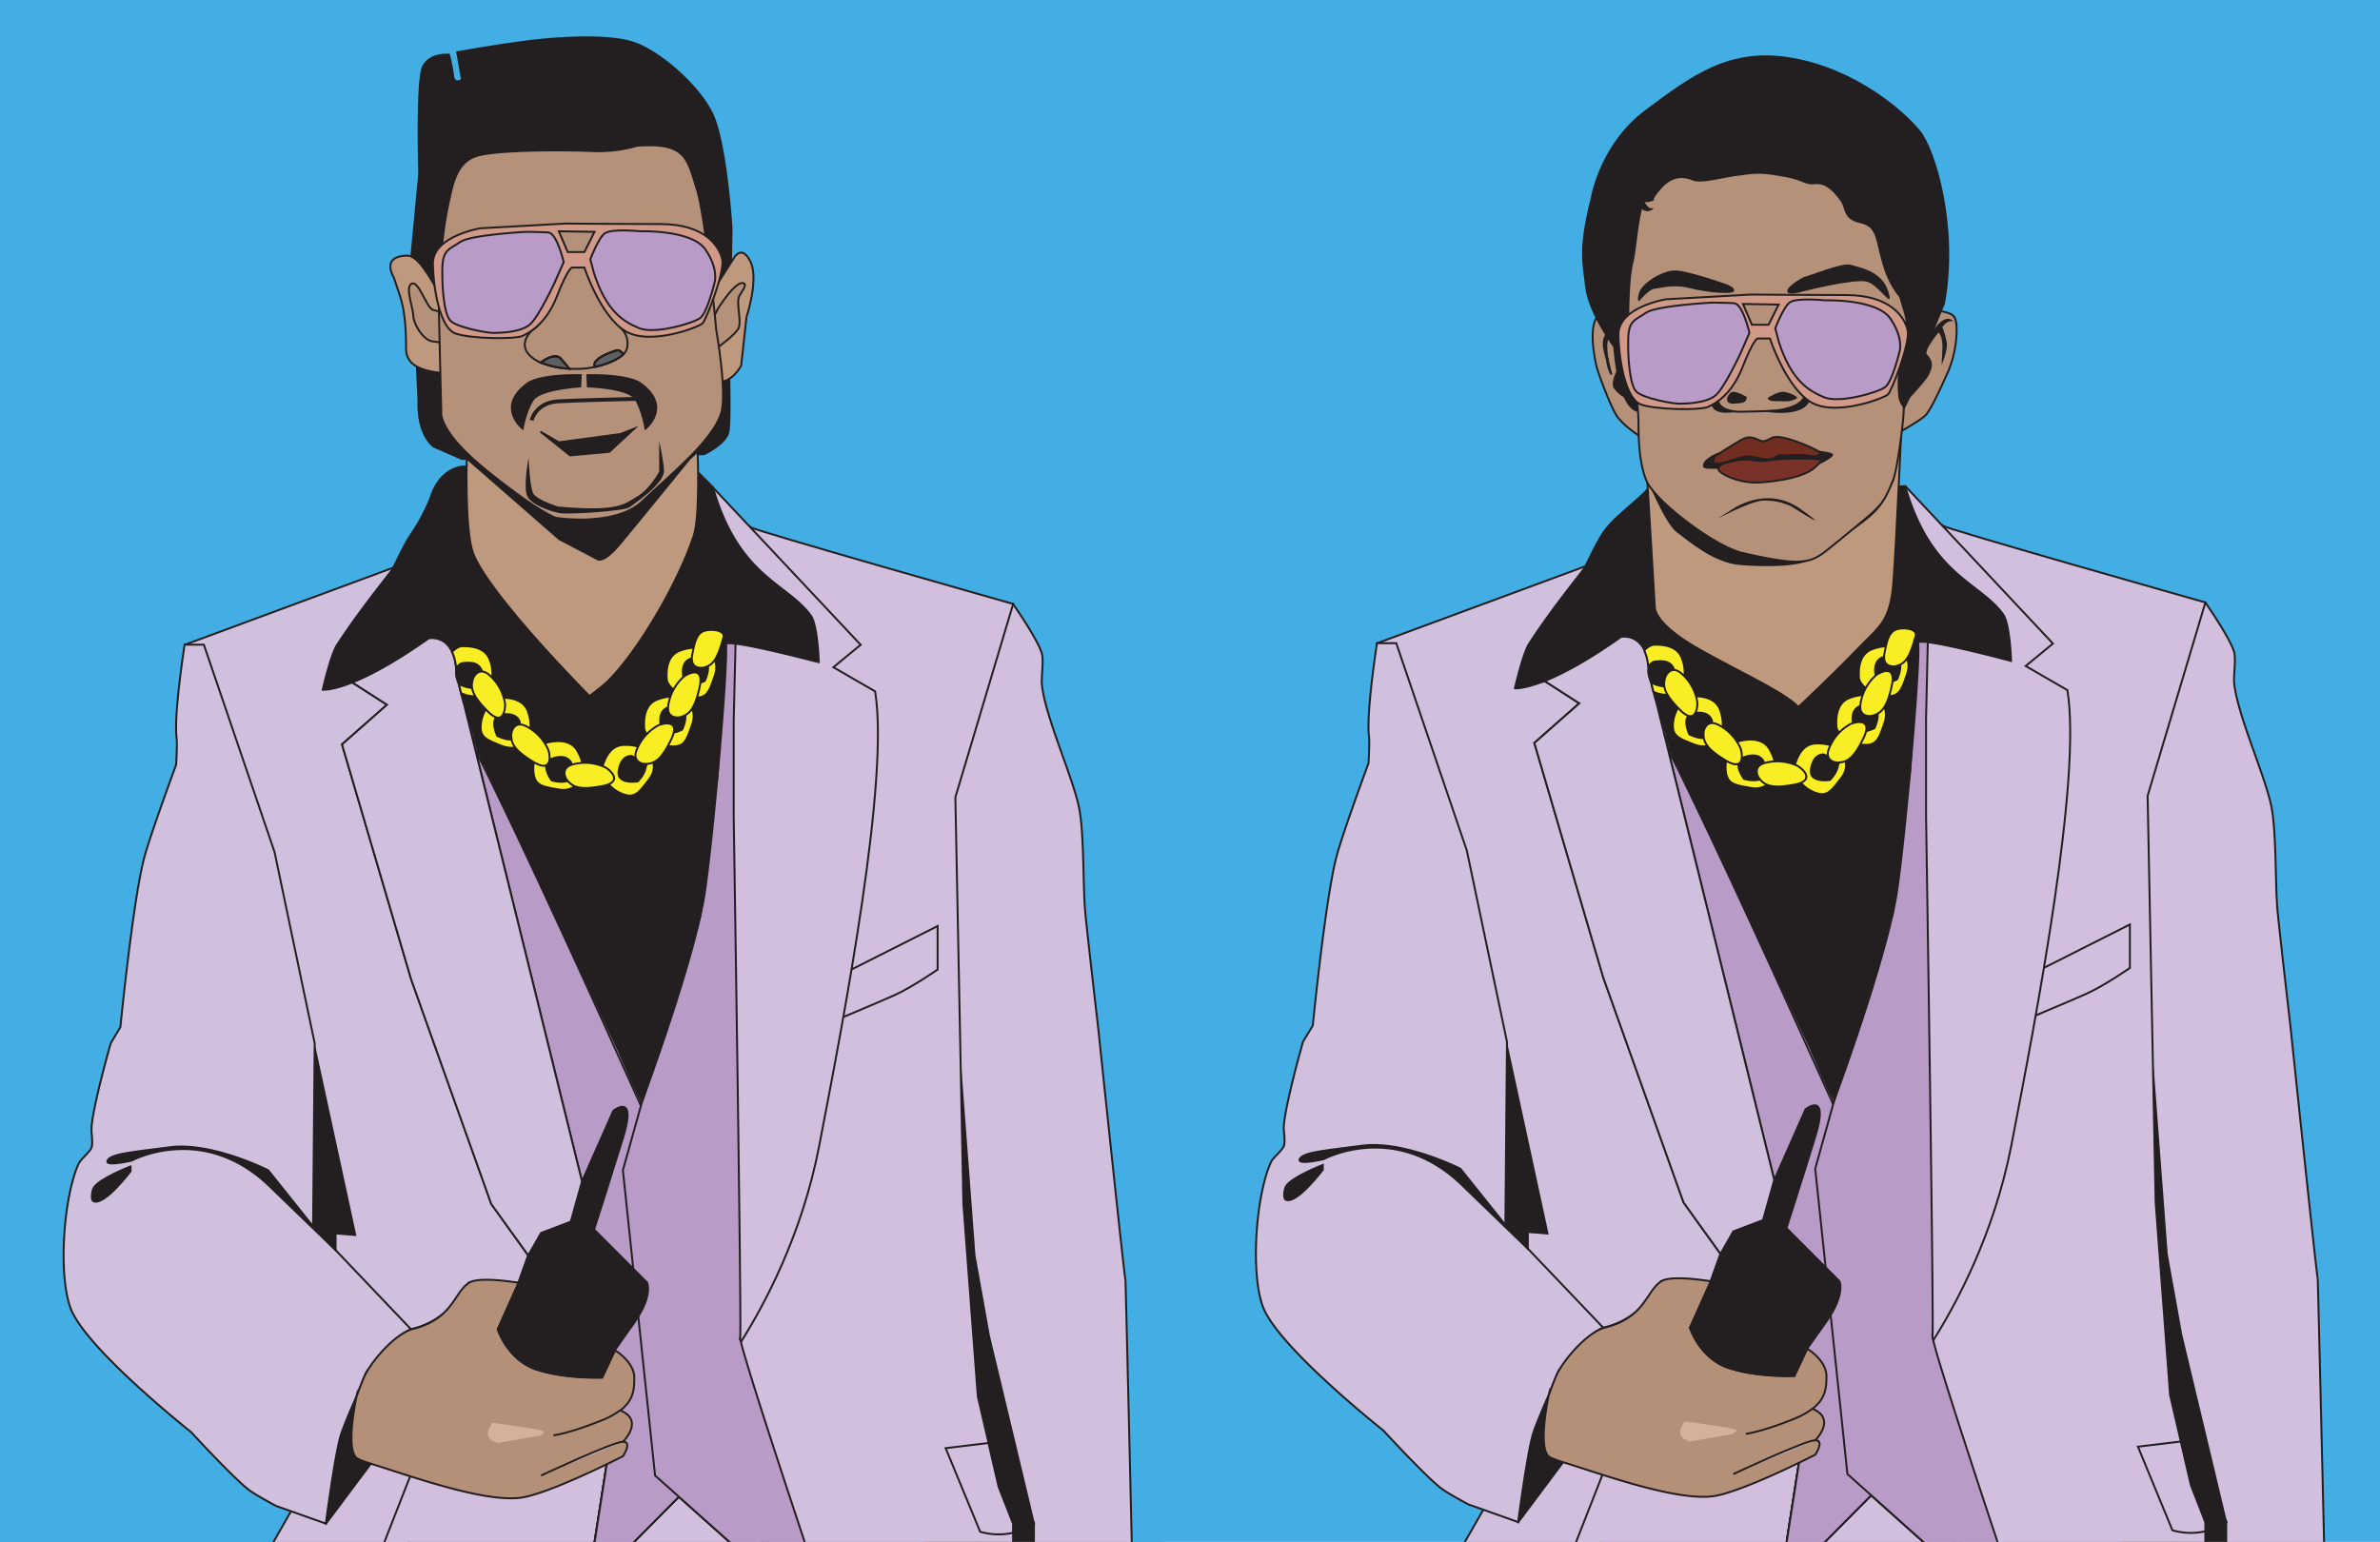 <svg xmlns="http://www.w3.org/2000/svg" xmlns:xlink="http://www.w3.org/1999/xlink" viewBox="0 0 1222.31 792"><defs><style>.cls-1,.cls-22,.cls-9{fill:none;}.cls-2{fill:#43aee3;}.cls-3{fill:#d1bfdd;}.cls-11,.cls-12,.cls-13,.cls-14,.cls-15,.cls-16,.cls-17,.cls-18,.cls-19,.cls-21,.cls-22,.cls-23,.cls-3,.cls-4,.cls-5,.cls-6,.cls-8,.cls-9{stroke:#231f20;stroke-miterlimit:10;}.cls-4,.cls-7{fill:#231f20;}.cls-5{fill:#b89bc7;}.cls-6{fill:#d0bfdd;}.cls-8{fill:#b49079;}.cls-10{fill:#d5b199;}.cls-11{fill:#f9ed23;}.cls-12{fill:#b5917a;}.cls-13{fill:#be997e;}.cls-14{fill:#712d20;}.cls-15{fill:#7a312a;}.cls-16{fill:#fff;}.cls-17{fill:#7d4e1c;}.cls-18{fill:#f9a460;}.cls-19{fill:#d09988;}.cls-20{clip-path:url(#clip-path);}.cls-21{fill:#5f6062;}.cls-22{stroke-width:2px;}.cls-23{fill:#b4917b;}</style><clipPath id="clip-path"><rect class="cls-1" x="-89.14" y="-172.24" width="746.79" height="965"/></clipPath></defs><title>TZ and GTA</title><g id="Background"><rect class="cls-2" x="-33.08" y="-25.39" width="1279.47" height="830.96"/></g><g id="Layer_3" data-name="Layer 3"><polygon class="cls-3" points="843.21 736.51 785.17 889.72 744.64 805.44 775.76 751.08 843.21 736.51"/><polygon class="cls-3" points="1002.31 804.99 994.09 894.97 890.2 899.92 889.27 885.31 809.11 891.35 800.17 815.73 833.72 730.07 835.5 677.18 839.85 548.17 864.64 617.65 883.61 644.06 890.2 632.51 905.45 626.73 908.11 617.21 930.84 706.84 917.41 793.22 913.7 815.73 935.78 793.44 960.96 768.05 1002.31 804.99"/><path class="cls-3" d="M964.4,461.37l-3.87,44.86-.56,6.48-6.92,80.4-9.71,112.66-7.55,87.67L913.7,815.73l3.71-22.51,13.43-86.38-22.73-89.63h0l3.11-11.1L858,390.45l0,0-1.4-5.7-5.8-23.46c-.58-2-1.13-4-1.62-5.89s-.9-3.55-1.27-5.25a17.94,17.94,0,0,1-1.18-4.19l.07-2,0-1.15.36-10.8.61-18.19,1.86-55.19,4.56,8.07,32.29,57Z"/><path class="cls-3" d="M1190.32,656.47c0,4.14-14-129.24-14-129.24s-5.39-46.44-6.6-59c-1.31-13.58-.48-41.12-3.3-54.47-3.38-16-17.27-46.43-19-62.72-.42-4,1-12.13,0-16-1.92-7.14-14.84-25.58-14.84-25.58l-52.76,29.18V776.12L1089,780l43.61,18.67,10.73,4.58,50.28,21.52V793.22S1190.51,660.45,1190.32,656.47ZM1132.6,786.56V781.9l-7.42-19L1120,740.44l5.21-.64,18.15,42.1A30.54,30.54,0,0,1,1132.6,786.56Z"/><path class="cls-4" d="M1143.33,781.9v53.65h-55.24l.57-35.5.33-20,4-249,12.66,18.15v0l7.13,94.9,7.42,41.28,23.09,96.56-18.15-42.1-5.21.64,5.21,22.48,7.42,19v4.66A30.54,30.54,0,0,0,1143.33,781.9Z"/><path class="cls-3" d="M1125.18,762.92l7.42,19v18.15H1008.93L964.4,611.87l25.09-258L997.64,270c1.55,1.65,135,39.46,135,39.46l-29.68,99.33,2.77,140.31v0l1.36,68.49,7.42,99,5.5,23.75Z"/><path class="cls-4" d="M1132.6,786.56V781.9l-7.42-19L1120,740.44l5.21-.64,18.15,42.1A30.54,30.54,0,0,1,1132.6,786.56Z"/><path class="cls-3" d="M1132.6,781.9v4.66a34,34,0,0,1-16.9-.53L1098,743.1l22-2.66,5.21,22.48Z"/><path class="cls-3" d="M1049.59,497.2l44.26-22.33V497.2s-12.93,9-22.13,13.16-38.88,16.5-38.88,16.5Z"/><path class="cls-3" d="M992.83,688.55c-6.07,9.64-10.28,14.94-10.28,14.94l23.08,65.2L1002.31,805,961,768.05l-25.17,25.39L913.7,815.73l3.71-22.51,13.43-86.38-22.73-89.63h0l3.11-11.1L858,390.45l0,0-.2-3.35-.37-5.73h0l-1.55-24.51-.07-1.18v0l-.2-3-.29-4.69-.51-8.13-.54-8.37-.87-13.74-3.73-59,4-.28,116.11-8.18,8.71-.61,75.85,80.89-14,11.54,21.43,12.39c7.43,45.39-15.65,165.89-28.85,234.14C1024.09,633.76,1004.83,669.57,992.83,688.55Z"/><path class="cls-5" d="M964.4,764.56,961,768.05l-25.17,25.39L913.7,815.73l3.71-22.51,13.43-86.38-22.73-89.63h0l3.11-11.1L858,390.45l0,0-1.4-5.7,1.2,2.35C880.42,432,921.17,522,941.47,567.23c5.9,13.11,10.06,22.46,11.58,25.88l.64,1.43Z"/><path class="cls-5" d="M1032.84,832.25,1002.31,805,961,768.05l-12.22-10.91-5.4-51.37L932.25,600.32l9.22-33.09.67-2.4,18.39-58.6L972,469.76l8.88-72.34,5-78.54,4.95-22.29-1.66,72.63v49.52s4.13,264.12,3.31,267.42a8.58,8.58,0,0,0,.39,2.39c3.83,16.05,33.41,104.67,33.41,104.67Z"/><polygon class="cls-4" points="795.38 716.69 773.12 773.64 779.72 781.9 818.47 730.06 795.38 716.69"/><path class="cls-6" d="M883.61,644.06l-5,14H853.1a46.12,46.12,0,0,1-17.6,19.08A42.4,42.4,0,0,1,823.41,682v0c-1.49-1-97.27-64.46-95.62-76.73s-20.62-274.84-20.62-274.84l107.17-39.62a.39.39,0,0,1-.05.14l-20,55.88c-.11.27-.2.53-.28.76l-.37,1c-.11.3-.2.54-.26.72a3,3,0,0,1-.11.35l0,.12h0l17.8,11.47L788,381.61l35.45,120.5,16.44,46.06,24.79,69.48Z"/><path class="cls-6" d="M823.41,682c-9.06,3.31-23.07,22.29-23.07,22.29l-5,12.37a.18.18,0,0,1,0,0s-6.74,15.25-8.24,20.58c-3,10.88-7.42,44.58-7.42,44.58l-25.55-9.08s-10.8-5.76-14-8.26c-8.3-6.42-29.67-29.7-29.67-29.7s-54.08-42.79-61.85-63.56c-6.51-17.42-3.61-57.37,4.13-74.28,1.1-2.4,5.62-5.8,6.59-8.26.91-2.3-.13-7.43,0-9.9.58-11.2,9.89-43.75,9.89-43.75l5-8.24s6.52-66.19,12.36-87.5c3.54-12.93,16.26-47.28,16.26-47.28s.63-10.75.24-13.79c-1.54-11.91,4.11-47.86,4.11-47.86h9.89L753.33,436.9l20.61,98.21-.81,94.1,12,12.65L823.4,682Z"/><path class="cls-4" d="M978.42,249.55c13.19,46.22,38.15,49.2,50.3,66,3.55,4.92,4.12,23.94,4.12,23.94s-49.46-13.2-47.82-9.07-5.77,93.26-10.72,127.1c-2.08,14.19-8.07,35.37-14.33,55.17-8.66,27.38-17.83,52.12-17.83,52.12L862.17,394s-2.13-5.23-4.81-12.63h0c-2.1-5.84-4.56-13-6.63-20.07-.58-2-1.13-4-1.62-5.89s-.9-3.55-1.27-5.25c-.47-2.19-.85-4.28-1.11-6.18,0-.22-.06-.43-.08-.63,0-.46-.11-.9-.15-1.34a24.08,24.08,0,0,0-2-7.89c-4-8.58-12.06-7-12.06-7-17.77,12.59-30.55,19.21-39.24,22.67h0c-10.67,4.24-15.17,3.74-15.17,3.74s4.09-18,7.42-23.1c13.77-21,28-37.55,28.79-39.48a.39.39,0,0,0,.05-.14h0c3.73-7.63,6.32-13,9.4-17.55,6.23-9.15,23.59-20.26,24.52-25.37"/><polygon class="cls-7" points="773.95 535.12 773.12 629.21 785.17 641.86 785.17 633.34 795.38 634.16 773.95 535.12"/><path class="cls-8" d="M932.25,739.8c5,0,0,7.43,0,7.43s-39.22,20.16-53.6,21.46c-19.39,1.77-55.16-11.16-75.88-17.62-3.84-1.2-6.48-2.24-7.39-3-5.63-4.84-.27-30.15,0-31.32a.18.18,0,0,0,0,0s3.34-9.46,5-12.37c3.9-7,14-19,23.07-22.29,21.44-4.95,21.72-18.7,29.69-23.93,5.34-3.51,25.55,0,25.55,0L867.94,682s4.94,15.68,19.79,20.63,33.8,4.13,33.8,4.13l6.59-14s9.9,5.88,9.9,14.09c0,6-.44,11.6-7.18,16.77C943.45,728.88,932.25,739.8,932.25,739.8Z"/><path class="cls-6" d="M890.2,757.14s37.1-17.34,42-17.34"/><path class="cls-9" d="M896.57,736.51s7.65-.83,24.13-7.43a43.14,43.14,0,0,0,10.14-5.46"/><path class="cls-4" d="M928.12,692.76l-6.59,14s-19,.83-33.8-4.13S867.94,682,867.94,682l10.71-23.93,5-14,6.59-11.55,15.25-5.78,5.77-20.63Z"/><path class="cls-6" d="M911.22,606.1l-3.11,11.1h0l-2.66,9.52-15.25,5.78-6.59,11.55-19-26.41-24.79-69.48-16.44-46.06L788,381.61l23.09-20.34-17.8-11.47c8.69-3.46,21.47-10.08,39.24-22.67,0,0,8.1-1.62,12.06,7a24.08,24.08,0,0,1,2,7.89c0,.44.1.88.15,1.34a8.85,8.85,0,0,0,0,2.62,17.94,17.94,0,0,0,1.18,4.19q.55,2.55,1.27,5.25c.49,1.93,1,3.91,1.62,5.89l5.8,23.46,1.4,5.7,0,0Z"/><path class="cls-6" d="M847.84,350.13a17.94,17.94,0,0,1-1.18-4.19,8.85,8.85,0,0,1,0-2.62c0,.2.06.41.08.63C847,345.85,847.37,347.94,847.84,350.13Z"/><path class="cls-1" d="M850.73,361.27S882,332.9,846.5,313.1c-30.48-17-47.92,22.38-52.2,33.74-.11.27-.2.53-.28.76-.3.77-.49,1.37-.63,1.73a3,3,0,0,1-.11.35l0,.12"/><path class="cls-4" d="M911.22,606.1l16.08-36.32s12.36-9.9,5,14-14.84,47.05-14.84,47.05l27.21,27.24s3.29,6.59-6.6,20.63l-9.9,14"/><path class="cls-4" d="M773.12,629.21,750,600.32s-22.1-11.17-42-12.11a46.74,46.74,0,0,0-8.32.28c-21.43,2.75-30.5,3.58-32.15,6.88s12.36,0,12.36,0,36.6-19.88,70.91,13.3l34.31,33.19"/><path class="cls-4" d="M660.45,616.3c5.7,2.18,18.91-15.47,18.91-15.47v-2.44s-16.19,6.26-18.91,11C659.59,610.9,658.84,615.69,660.45,616.3Z"/><path class="cls-10" d="M890.2,736.51c.27-1.31,6.16-1.87-6.59-3.75l-18.19-2.7s-7.19,7.68,2.52,10.38"/><path class="cls-11" d="M966.93,337.59c-1.42.62-4.88,2.24-3.66,9.37s11,2,11,2,2-4.08,1.62-7.54a10.28,10.28,0,0,1,1-5.9s5.29,2.85,2.44,11-3.86,11.61-11.19,11-13.21-5.91-13.42-9.37-.41-12,6.71-14.66,10.58-1,10.58-1l-.61,5.49Z"/><path class="cls-11" d="M955.34,362.64c-1.42.61-4.88,2.24-3.66,9.36s11,2,11,2,2-4.07,1.63-7.54a10.19,10.19,0,0,1,1-5.9s5.28,2.85,2.44,11-3.87,11.61-11.19,11-13.22-5.91-13.42-9.37-.41-12,6.71-14.66,10.58-1,10.58-1l-.61,5.49Z"/><path class="cls-11" d="M936.5,387.49c-1.54.12-5.34.57-6.44,7.72s9.78,5.41,9.78,5.41,3.21-3.22,3.92-6.63a10.19,10.19,0,0,1,2.84-5.27s4.11,4.38-1.17,11.2-7.33,9.78-14.09,6.88-10.67-9.79-9.76-13.14,3.41-11.52,11-11.78,10.35,2.39,10.35,2.39l-2.32,5Z"/><path class="cls-11" d="M905.72,391c-.82-1.31-3-4.47-9.81-2.14s-.27,11.18-.27,11.18,4.34,1.37,7.69.42a10.22,10.22,0,0,1,6,.07s-2,5.67-10.46,4.15-12.06-2-12.61-9.31,3.73-14,7.11-14.76,11.78-2.3,15.52,4.32,2.68,10.29,2.68,10.29l-5.52.27Z"/><path class="cls-11" d="M879.26,370.25c-.55-1.44-2-5-9.2-4s-2.46,10.91-2.46,10.91,4,2.19,7.46,1.92a10.16,10.16,0,0,1,5.85,1.24s-3,5.18-11.07,2S858.41,378,859.3,370.71s6.4-13,9.86-13.07,12,.05,14.38,7.28.61,10.61.61,10.61l-5.47-.82Z"/><path class="cls-11" d="M861.39,353.83a7,7,0,0,1-5,2.95,3.19,3.19,0,0,1-.54.05,5.77,5.77,0,0,1-1,0,13.47,13.47,0,0,1-4.46-1l-1.21-.48q-.72-2.7-1.27-5.25c.14.35.23.55.23.55a17,17,0,0,0,6.7,1.93,6.27,6.27,0,0,0,.76,0h0a10.91,10.91,0,0,1,2.32.08A9.6,9.6,0,0,1,861.39,353.83Z"/><path class="cls-11" d="M865.08,347.42a6,6,0,0,1-.46,1.65l-4.32-.65-1.13-.17.52-4.1,0-.36a5.91,5.91,0,0,0-5-4,14.05,14.05,0,0,0-4.21,0,4,4,0,0,0-3.76,3,4.37,4.37,0,0,0-.12.52c0-.46-.11-.9-.15-1.34a24.08,24.08,0,0,0-2-7.89,11.61,11.61,0,0,1,2.58-2.09,5.27,5.27,0,0,1,2.51-.83,30.21,30.21,0,0,1,4.56.22c3.38.48,7.3,1.84,9.21,5.64a9.61,9.61,0,0,1,.6,1.42A18.86,18.86,0,0,1,865.08,347.42Z"/><path class="cls-11" d="M963.27,347c1.88-1.56,10.78-6.31,8.34,5.09s-5.37,14.21-9.76,15.47c-2.14.62-7.53.41-6.3-6.31A24.44,24.44,0,0,1,963.27,347Z"/><path class="cls-11" d="M973.85,323.34c3.25-1.22,11-.61,10,3.26-3,11.28-5.37,14.21-9.76,15.47-2.14.62-7.52.41-6.3-6.31S970.06,324.77,973.85,323.34Z"/><path class="cls-11" d="M950.18,372c2.18-1.09,11.93-3.68,7,6.86s-8.47,12.6-13,12.83c-2.22.12-7.42-1.32-4.7-7.58A24.45,24.45,0,0,1,950.18,372Z"/><path class="cls-11" d="M923.06,393.34c2.17,1.13,10,7.49-1.44,9.67s-15.16.57-18-3c-1.4-1.73-3.3-6.78,3.36-8.26A24.39,24.39,0,0,1,923.06,393.34Z"/><path class="cls-11" d="M893.91,384.42c.87,2.28,2.5,12.25-7.5,6.27s-11.71-9.66-11.5-14.23c.11-2.23,2-7.26,8-3.95A24.45,24.45,0,0,1,893.91,384.42Z"/><path class="cls-11" d="M871.66,360.44c.3,2.43-.54,12.49-8.79,4.26s-9-12.22-7.7-16.6c.65-2.14,3.74-6.55,8.72-1.88A24.38,24.38,0,0,1,871.66,360.44Z"/><path class="cls-6" d="M930.53,540c.81,1.83,10.37,24.43,10.37,24.43l.57,2.84"/><path class="cls-6" d="M854.47,376.89c.61.4,3.45,7.73,3.45,7.73l2.85,7.54"/><rect class="cls-1" x="523.17" y="-173" width="746.79" height="965"/><path class="cls-7" d="M827.48,169.48s-3.34-1.2-4.27.8-2,11.88-.67,15.08,6.81,6.41,6.54,2.54S827.48,169.48,827.48,169.48Z"/><path class="cls-12" d="M837,183.48a1.75,1.75,0,0,0,.15-1c-.52-2.7-2.8-14.79-3.5-19.19-.78-5-11.63-2.74-13.35-.56-4.4,5.6-1.44,21.11-.37,25.41s7.25,20.66,10.38,25.43,12.48,11.57,15.65,12.26c1.42.31,1.57.47,1.3.56a1.13,1.13,0,0,1-1.42-1l-2.34-18-1.71-11a1.69,1.69,0,0,0-.23-.65l-7.45-12.47s-6-11.24-6.65-11.35-2.33.85-2.5,5.72a31.57,31.57,0,0,0,.9,8.64,42.19,42.19,0,0,1-1.45-4.68c-.18-.74-.34-1.51-.47-2.28A10.76,10.76,0,0,1,824,174a16.67,16.67,0,0,1,1.61-3.24,1.92,1.92,0,0,0-1.57-2.92H824s2.38-1.87,4.44,3.36a2.11,2.11,0,0,0,.18.33l8.14,12.34Z"/><path class="cls-4" d="M831.75,188.83s-4.54,7.47-2.4,10.41a15,15,0,0,0,4.8,4.27s2.14-8.54.8-11.21A7.31,7.31,0,0,0,831.75,188.83Z"/><path class="cls-4" d="M993.2,163.08s10.41-5.61,9.21,5.2-2.8,24.82-6,26.82S976,211.92,977.59,208.71s4.81-34,4.81-34Z"/><path class="cls-12" d="M988.88,174.93V164.82s4.46-6,9.39-4.7,6.47,1.93,6.62,9.15a57,57,0,0,1-4.46,21.79c-2.47,5.42-8.62,19.38-11.55,22.27s-13.56,8.73-13.56,8.73l2.11-14.73s11.6-12.18,12.84-15.19,2.77-5.53-.77-9.51c0,0-2.16-1.06,1.54-6.43a69.67,69.67,0,0,1,4.31-6s2.46.37,2.77,7.59l-.31,6.62s1.85-5.16,1.54-8.24A42.83,42.83,0,0,0,997,168s2-3.33,4.62-3.49c0,0-3.07-1.93-7.93,5S988.88,174.93,988.88,174.93Z"/><path class="cls-13" d="M845.89,244.93l4,67.06s-.6,6.61,16,17.41,50.84,25.62,57.64,33.83c0,0,18-16.81,29.62-29s17.62-14.21,19.22-34.83,4.3-83.16,4.3-83.16Z"/><path class="cls-4" d="M845.89,244.93s9.61,23.72,15.48,28,18.68,15.78,32.56,16.83,31.31,1,37.82-3.8,29.16-28.5,28.36-28.5S845.89,244.93,845.89,244.93Z"/><path class="cls-7" d="M816.94,101.83s4.4-27.62,28-45.23S888.19,23.77,921,29.78,977.85,57,986.06,67s20,50.1,12.77,89.17c0,0-8.42,19.45-12.77,34.36s-12.6,29.51-19,34.45-120.54-.1-120.54-.1l-4-13.37s-10.81,3.6-14-33.23c0,0-12.81-17.21-14.41-30.82S810.53,127.45,816.94,101.83Z"/><path class="cls-12" d="M845.49,246.74c-2.79-6.82-4-16-4-29.22s-5.2-40.43-5.2-40.43-.8-30.82,2-42,2.4-40.83,16-46.84,18.41-10,37.23-8.4,19,3.38,44.43,6c23.76,2.45,39.5,30,39.63,63.65,0,4.05,3.53,11.75,3.6,15.81.17,9.89-5.76,21.5-3.6,39.43a12.63,12.63,0,0,0,2,4c.86,1.25-2.56,29.59-5.2,37.63-7.21,13.88-4.27,14.68-30.62,31.93-11.78,9.4-12.15,13.8-46.77,5.79C880.81,280.78,849.89,257.49,845.49,246.74Z"/><path class="cls-7" d="M841.89,103.17a8.87,8.87,0,0,0,6.14.26c3.47-1.06-1.55,1.28,4.59-5.93s12-6.73,16.49-4.86,13.61-1,23.22-2.34,12.33-1.61,24.1.55c10.24,1.88,10.26,4.3,15.86,3.77s9.53,4,12.74,8.3,1.1,9.54,10.17,11.67,7.51,7.56,11.91,22c4.35,14.32,12.16,20.33,17.27,24.11,6.14,4.55,2.69-77.6-28-81.33S848.56,60.2,842.69,82.35,841.89,103.17,841.89,103.17Z"/><path class="cls-4" d="M885.72,232.43c-4.76.27-9.94,4.09-10.47,5.87s0,2,4.78,2h16.84c6.13,0,30.65-.37,34.39-1.3a27.26,27.26,0,0,0,9.37-4.84c1.07-1.07-.8-1.38-11.47-2.82S885.72,232.43,885.72,232.43Z"/><path class="cls-7" d="M899.67,182.07c5.88-2.67-7.36,2.22-9.22,5.43s-12.81,12.11-11.53,19.85,14.55,3.5,17,3.76,5.63-.16,9.68-5S899.67,182.07,899.67,182.07Z"/><path class="cls-14" d="M880.54,234.47s8.55-5.54,12.82-8,5.86-2.37,10.93,0c0,0,1.07,1,5.61-1.51s20,4.67,23.48,6.54-.29,2.95-1.07,2.94c-3,0-3.87-1.05-12.66-.64-5.44.25-5.61-.41-7.32.7-4.48,2.91-7.29.68-13.91,0-3.95-.41-10.41,2.87-15.48,3.67S880.54,234.47,880.54,234.47Z"/><path class="cls-15" d="M886.82,237.66c-1.14.31-4.79,1.34-4.26,3.48s10.67,7.47,21.75,6.67,21.88-3.07,27-7.07c2.34-1.82,4.77-4.44,3.7-4.71s-17.72-1.09-26.13.4C899.74,238.06,900.23,233.94,886.82,237.66Z"/><path class="cls-7" d="M887,146.13c-.8-.26-20.81-7.47-27.22-7.2s-16.28,6.4-17.88,11.21,0,4.53,0,4.53,4.8-6.14,8-6.4,9.6-2.4,17.88-.27,21.61,3.47,22.68,1.6S887,146.13,887,146.13Z"/><path class="cls-7" d="M926.19,142.38c2.07-.29,20.22-7.82,24.37-6.37s15.81,2.89,19.18,13.61-4.66-3.19-10.89-4.92-32.66,4.92-32.66,4.92-8,2.61-8.3,0S926.19,142.38,926.19,142.38Z"/><path class="cls-4" d="M865.11,162.48c-2.8,0-9.61,4.9-10,5.45s4.6.54,10.41,1.69,17-.54,19.81.06,7.41.09,3.81-3-9.81-4.84-15.42-4.24A31.47,31.47,0,0,1,865.11,162.48Z"/><path class="cls-16" d="M885.32,165.72c-.2-.67-13.36-11-25.22,0a14.41,14.41,0,0,0,12.37,5C880.72,170.08,882.51,168.74,885.32,165.72Z"/><path class="cls-4" d="M932.49,159.48a26.23,26.23,0,0,0-7.74,4.13c-1.47,1.06-7.34,4.82-1.33,4.28s15.42.54,19.18-.55c6.25-1.82,6-.67,7.37-1.62s3.47-.05,4.81,0,3.06-.46-1.74-3.35-14-3.21-19.45-3.21"/><path class="cls-16" d="M935.3,158.34s-5.94,2.61-7.14,4.58,6,4.76,11,5S950,163.11,950,163.11,947.65,156.8,935.3,158.34Z"/><path class="cls-17" d="M879.84,162.48a16.37,16.37,0,0,0-14.73,0s-.88,9,7.36,8.2S879.16,164.48,879.84,162.48Z"/><path class="cls-7" d="M887.79,167.48c2.06,1.43-5.94-9.27-16.23-7.69a30.92,30.92,0,0,0-15.66,7.83.17.17,0,0,0,.21.27C860.58,165.15,872.27,156.71,887.79,167.48Z"/><path class="cls-17" d="M946.53,159.68c-.22-.47-8.46-5.13-14.76,1,0,0-.85,8,7.39,7.19S945.85,161.68,946.53,159.68Z"/><circle class="cls-4" cx="872.46" cy="165.72" r="2.08"/><circle class="cls-4" cx="939.15" cy="162.92" r="2.08"/><path class="cls-12" d="M912.54,172.69c.8,12.61,11,21.5,11,21.5,11.75,11.95,1.42,16.37-2.77,16.52-14.56.56-27.85.81-27.85.81-20.47-1.41-5.21-17.33-5.21-17.33a34.13,34.13,0,0,0,10-21.1"/><path class="cls-7" d="M897.13,203.91s-6-3.6-8-2.4-4.16,6.06,1.32,5.83S896.93,206.51,897.13,203.91Z"/><path class="cls-7" d="M908,204.3s5.14-3.48,8.35-3,6.81,2.44,6.61,3-3,2.07-6.61,1.84S907.63,206.7,908,204.3Z"/><path class="cls-12" d="M972.39,246.34c-6.07,14.41-5.41,12.81-29.82,32.83-11.78,9.4-13,12.9-47.57,4.89"/><path class="cls-4" d="M926.32,197.38a5.33,5.33,0,0,1,3.24,6.12c-1.1,7.13-10.29,9.15-21.57,7.64C908,211.14,932.09,210.87,926.32,197.38Z"/><path class="cls-4" d="M921.36,160.7c-1,.76,8.8-6.63,15-7.23s18.42,1.35,22,5.68C958.38,159.15,936.39,149.71,921.36,160.7Z"/><path class="cls-7" d="M954.24,164.41c2,1.47-5.9-7.94-16.28-7.07-8.14.68-11.22,5.63-13.48,7.74-.48.45-2.36.54-2,1.09C924.71,169.69,935.36,150.79,954.24,164.41Z"/><path class="cls-4" d="M889.45,162.83c1,.76-8.79-6.62-15-7.22s-18.41,1.35-22,5.68C852.43,161.29,874.43,151.85,889.45,162.83Z"/><path class="cls-18" d="M826.15,189c1.12,3.16,1.33,3.07,1.33,3.07s-2.8-10.27-2.67-13.34S824.81,185.23,826.15,189Z"/><path class="cls-7" d="M926.05,171.49s10.81,4.9,17,4.8,11.4.7,12.11.1-14.5.74-24.72-3.76C929.23,172.09,925.75,170.48,926.05,171.49Z"/><path class="cls-4" d="M883.52,173.62s-11.74,6.4-18.68,7.21,5,.23,11.68-3.24S889.93,171,883.52,173.62Z"/><path class="cls-7" d="M882.86,174.36c-3.71.62-14.81,2.67-21.35,1.92-9.08-1,1.8.61,2.8.61,20.18-.09,12.07-.11,14.74-.51A5.8,5.8,0,0,0,882.86,174.36Z"/><path class="cls-7" d="M844,102.9c1.86,2.94,2.93,4.54,4.8,4s-3.25,4.33-6.56-.77S844,102.9,844,102.9Z"/><path class="cls-7" d="M937.43,203.47c3.22,0,3.22-5,0-5s-3.22,5,0,5Z"/><path class="cls-7" d="M887.89,262.75c.78-.47,18.72-14.41,37.2-1.06s-5.08-1.54-5.08-1.54a31,31,0,0,0-14.46-3C897.13,257.42,872,272.36,887.89,262.75Z"/><path class="cls-19" d="M899.52,151.29l-43.93,2.44s-24.71,4-24.4,18.32,4,33,11.59,35.73,30.51,3.06,34.47,1.22,12.2-6.41,17.69-20.46,7.63-14.66,7.63-14.66H909s8.23,25.05,21,32.68,37.83-2.14,39.66-4,11.59-26.57,10.06-33-8.54-18-31.72-18S899.52,151.29,899.52,151.29Z"/><path class="cls-5" d="M878.93,155.45s-28.37,1.53-33.55,5.19-8.85,3.66-9.15,12.83.61,24.43,4.27,27.79,18.3,6.1,22,6.1,14.34-.3,18.91-4.58,12.51-21.37,12.51-21.37L898.46,171s-3.36-15-7.93-15.27S878.93,155.45,878.93,155.45Z"/><path class="cls-5" d="M937.36,154.27s26.55-.91,33.56,9.47,4.58,17.1,4.58,17.1-3.66,15.27-7.32,18-23.49,8.55-31.43,5.19-16.77-8.55-23.18-28.4l-1.83-7s4.34-11.4,7.63-13.43C923.2,152.82,937.36,154.27,937.36,154.27Z"/><polygon class="cls-12" points="895.16 156.13 913.47 156.44 908.28 166.82 899.74 166.82 895.16 156.13"/><g class="cls-20"><rect class="cls-2" x="-14" y="0.94" width="612" height="791.82"/><path class="cls-21" d="M292.18,183.83s-6.1-8.85-9.76-5.19-9.76,9.16-9.76,9.16l21.66,3.67Z"/><path class="cls-21" d="M325.88,184.41s-8.05-11-12.88-6.47-12.88,11.41-12.88,11.41l28.58,4.56Z"/><path class="cls-4" d="M365.7,58.32c-7.32-15-27.41-32-40.26-36.34-13.24-4.42-39.36-2.75-55.83-.61s-34.78,5.5-34.78,5.5l2.44,14.05s-4,3-4.57-2.14a82.2,82.2,0,0,0-2.14-10.69c-1.52,0-9.46-.61-13.12,5.8s-2.13,55.28-2.13,55.28l-4,42.14,0,.53.9,18.44.74,15.19v0l1.13,22.83.86,17.81s-1.22,15.57,7.63,23.2l14.64,6.42,5.48-.11,112.73-2.21,6.26-.13s11.59-5.49,12.51-11.91c.74-5.19.48-21,.35-26.82,0-1.37-.05-2.19-.05-2.19l.32-19.81h0l.33-20.23.29-17.57h0l.28-17.49S373,73.29,365.7,58.32ZM305.3,186.89c.92-4,11.59-7,11.59-7,1.16-.13,2.31.88,3.26,2.09-3.15,3.13-9.39,5.33-14.48,6.49A1.66,1.66,0,0,1,305.3,186.89Zm-27.22-.46c0-.29.07-.46.07-.46s6.71-5.19,9.76-1.83c2.47,2.71,3.93,4.63,4.42,5.26A45.93,45.93,0,0,1,278.08,186.43Z"/><polygon class="cls-3" points="230.89 737.27 172.86 890.48 132.33 806.2 163.45 751.84 230.89 737.27"/><polygon class="cls-3" points="390 805.75 381.78 895.73 277.88 900.68 276.96 886.07 196.8 892.11 187.85 816.49 221.41 730.83 223.19 677.94 227.54 548.93 252.33 618.41 271.29 644.82 277.88 633.27 293.14 627.49 295.8 617.97 318.53 707.6 305.1 793.98 301.38 816.49 323.47 794.2 348.65 768.81 390 805.75"/><path class="cls-3" d="M352.09,462.13,348.22,507l-.56,6.48-6.92,80.4L331,706.53l-7.56,87.67-22.08,22.29,3.7-22.51,13.44-86.38L295.8,618h0l3.11-11.1L245.63,391.21v0l-1.4-5.7L238.42,362c-.59-2-1.13-4-1.62-5.89s-.91-3.55-1.27-5.25a18.37,18.37,0,0,1-1.19-4.19l.08-2,0-1.15.37-10.8.61-18.19,1.86-55.19,4.56,8.07,32.29,57Z"/><path class="cls-3" d="M578,657.23C578,661.37,564,528,564,528s-5.4-46.44-6.61-59c-1.31-13.58-.47-41.12-3.29-54.47-3.39-16-17.27-46.43-19-62.72-.41-4,1-12.13,0-16-1.92-7.14-14.83-25.58-14.83-25.58l-52.77,29.18V776.88l9.15,3.92,43.62,18.67L531,804.05l50.29,21.52V794S578.2,661.21,578,657.23ZM520.29,787.32v-4.66l-7.42-19-5.21-22.48,5.21-.64L531,782.66A30.42,30.42,0,0,1,520.29,787.32Z"/><path class="cls-4" d="M531,782.66v53.65H475.77l.58-35.5.32-20,4-249,12.67,18.15v0l7.13,94.9,7.42,41.28L531,782.66l-18.14-42.1-5.21.64,5.21,22.48,7.42,19v4.66A30.42,30.42,0,0,0,531,782.66Z"/><path class="cls-3" d="M512.87,763.68l7.42,19v18.15H396.61L352.09,612.63l25.09-258,8.15-83.87c1.55,1.65,135,39.46,135,39.46l-29.68,99.33,2.77,140.31v0l1.35,68.49,7.42,99,5.51,23.75Z"/><path class="cls-4" d="M520.29,787.32v-4.66l-7.42-19-5.21-22.48,5.21-.64L531,782.66A30.42,30.42,0,0,1,520.29,787.32Z"/><path class="cls-3" d="M520.29,782.66v4.66a34,34,0,0,1-16.9-.53l-17.73-42.93,22-2.66,5.21,22.48Z"/><path class="cls-3" d="M437.28,498l44.26-22.33V498s-12.93,9-22.13,13.16-38.88,16.5-38.88,16.5Z"/><path class="cls-3" d="M380.52,689.31c-6.08,9.64-10.29,14.94-10.29,14.94l23.09,65.2L390,805.74l-41.35-36.93L323.47,794.2l-22.08,22.29,3.7-22.51,13.44-86.38L295.8,618h0l3.11-11.1L245.63,391.21v0l-.21-3.35-.36-5.73h0l-1.55-24.51-.08-1.18v0l-.19-3-.29-4.69-.52-8.13-.53-8.37L241,318.41l-3.73-59,4-.28,116.11-8.18,8.71-.61L442,331.2l-14,11.54,21.43,12.39c7.43,45.39-15.66,165.89-28.85,234.14C411.78,634.52,392.51,670.33,380.52,689.31Z"/><path class="cls-5" d="M352.09,765.32l-3.44,3.49L323.47,794.2l-22.08,22.29,3.7-22.51,13.44-86.38L295.8,618h0l3.11-11.1L245.63,391.21v0l-1.4-5.7c.39.77.79,1.55,1.19,2.35,22.7,44.89,63.44,134.9,83.75,180.15,5.89,13.11,10,22.46,11.58,25.88l.63,1.43Z"/><path class="cls-5" d="M420.53,833,390,805.74l-41.35-36.93L336.43,757.9,331,706.53l-11.1-105.45L329.16,568l.67-2.4L348.22,507l11.44-36.47,8.89-72.34,5-78.54,5-22.29L376.82,370V419.5s4.13,264.12,3.31,267.42a8.58,8.58,0,0,0,.39,2.39C384.35,705.36,413.93,794,413.93,794Z"/><polygon class="cls-4" points="183.07 717.45 160.81 774.4 167.4 782.66 206.16 730.82 183.07 717.45"/><path class="cls-6" d="M271.29,644.82l-5,14H240.79a46.12,46.12,0,0,1-17.6,19.08,42.52,42.52,0,0,1-12.09,4.85v0c-1.49-1-97.27-64.46-95.62-76.73S94.85,331.2,94.85,331.2L202,291.58a.39.39,0,0,1-.05.14L182,347.6c-.11.27-.19.53-.28.76l-.36,1c-.11.3-.2.54-.26.72s-.08.27-.11.35l-.05.12h0L198.74,362l-23.09,20.34,35.45,120.5,16.44,46.06,24.79,69.48Z"/><path class="cls-6" d="M211.1,682.79C202,686.1,188,705.08,188,705.08l-5,12.37a.18.18,0,0,1,0,0s-6.75,15.25-8.24,20.58c-3,10.88-7.42,44.58-7.42,44.58l-25.55-9.08s-10.81-5.76-14-8.26c-8.3-6.42-29.68-29.7-29.68-29.7s-54.07-42.79-61.84-63.56c-6.52-17.42-3.61-57.37,4.12-74.28,1.1-2.4,5.62-5.8,6.59-8.26.91-2.3-.12-7.43,0-9.9.58-11.2,9.9-43.75,9.9-43.75l4.95-8.24s6.53-66.19,12.37-87.5c3.54-12.93,16.26-47.28,16.26-47.28s.62-10.75.23-13.79c-1.53-11.91,4.12-47.86,4.12-47.86h9.89L141,437.66l20.61,98.21-.82,94.1,12.05,12.65,38.23,40.15Z"/><path class="cls-4" d="M372.71,331.2c1.65,4.11-5.77,93.26-10.73,127.1-2.07,14.19-8.06,35.37-14.32,55.17-8.67,27.38-17.83,52.12-17.83,52.12l-80-170.85s-2.12-5.23-4.8-12.63h0c-2.1-5.84-4.57-13-6.63-20.07-.59-2-1.13-4-1.62-5.89s-.91-3.55-1.27-5.25c-.48-2.19-.86-4.28-1.11-6.18q0-.33-.09-.63c-.05-.46-.11-.9-.14-1.34a24.06,24.06,0,0,0-2-7.89c-3.95-8.58-12-7-12-7-17.77,12.59-30.56,19.21-39.25,22.67h0c-10.66,4.24-15.17,3.74-15.17,3.74s4.09-18,7.42-23.1c13.77-21,28-37.55,28.8-39.48a.39.39,0,0,0,.05-.14h0c3.74-7.63,6.32-13,9.41-17.55A97.41,97.41,0,0,0,221,256.09c4.95-16.51,17.31-16.51,17.31-16.51l1.67,0,117.79,3.23.92,0,7.42,7.43c13.19,46.22,38.15,49.2,50.3,66,3.55,4.92,4.12,23.94,4.12,23.94S371.06,327.07,372.71,331.2Z"/><polygon class="cls-7" points="161.63 535.88 160.81 629.97 172.85 642.62 172.85 634.1 183.07 634.92 161.63 535.88"/><path class="cls-8" d="M319.93,740.56c5,0,0,7.43,0,7.43s-39.22,20.16-53.59,21.46c-19.4,1.77-55.17-11.16-75.89-17.62-3.83-1.2-6.48-2.24-7.38-3-5.64-4.84-.27-30.15,0-31.32a.18.18,0,0,0,0,0s3.33-9.46,5-12.37c3.91-7,14-19,23.08-22.29,21.44-4.95,21.72-18.7,29.69-23.93,5.34-3.51,25.55,0,25.55,0l-10.71,23.93s4.94,15.68,19.79,20.63,33.8,4.13,33.8,4.13l6.59-14s9.9,5.88,9.9,14.09c0,6-.44,11.6-7.18,16.77C331.14,729.64,319.93,740.56,319.93,740.56Z"/><path class="cls-6" d="M277.88,757.9s37.11-17.34,42.05-17.34"/><path class="cls-9" d="M284.25,737.27s7.65-.83,24.14-7.43a43.34,43.34,0,0,0,10.14-5.46"/><path class="cls-4" d="M315.81,693.52l-6.59,14s-19,.83-33.8-4.13-19.79-20.63-19.79-20.63l10.71-23.93,5-14,6.59-11.55,15.26-5.78,5.77-20.63Z"/><path class="cls-6" d="M298.91,606.86,295.8,618h0l-2.66,9.52-15.26,5.78-6.59,11.55-19-26.41-24.79-69.48L211.1,502.87l-35.45-120.5L198.74,362l-17.81-11.47c8.69-3.46,21.48-10.08,39.25-22.67,0,0,8.1-1.62,12,7a24.06,24.06,0,0,1,2,7.89c0,.44.09.88.14,1.34a9.2,9.2,0,0,0,0,2.62,18.37,18.37,0,0,0,1.19,4.19c.36,1.7.79,3.45,1.27,5.25s1,3.91,1.62,5.89l5.8,23.46,1.4,5.7v0Z"/><path class="cls-6" d="M235.53,350.89a18.37,18.37,0,0,1-1.19-4.19,9.2,9.2,0,0,1,0-2.62q0,.3.09.63C234.67,346.61,235.05,348.7,235.53,350.89Z"/><path class="cls-1" d="M238.42,362s31.23-28.37-4.23-48.17c-30.49-17-47.92,22.38-52.21,33.74-.11.27-.19.53-.28.76-.29.77-.49,1.37-.62,1.73-.05.16-.08.27-.11.35a.64.64,0,0,1,0,.12"/><path class="cls-4" d="M298.91,606.86,315,570.54s12.36-9.9,4.94,14-14.83,47-14.83,47l27.2,27.24s3.3,6.59-6.59,20.63l-9.9,14"/><path class="cls-4" d="M160.81,630l-23.09-28.89s-22.09-11.17-42-12.11a46.71,46.71,0,0,0-8.32.28C66,592,56.92,592.83,55.27,596.13s12.37,0,12.37,0,36.6-19.88,70.91,13.3l34.31,33.19"/><path class="cls-4" d="M48.13,617.06c5.71,2.18,18.92-15.47,18.92-15.47v-2.44s-16.19,6.26-18.92,11C47.27,611.66,46.52,616.45,48.13,617.06Z"/><path class="cls-10" d="M277.88,737.27c.27-1.31,6.16-1.87-6.59-3.75l-18.19-2.7s-7.19,7.68,2.53,10.38"/><path class="cls-13" d="M363.87,153l13.43-21.07s4-6.41,8.23,2.75-2.13,28.09-2.13,28.09l-2.75,25s-4.88,9.47-12.5,8.25S363.87,153,363.87,153Z"/><path class="cls-13" d="M302.75,357.56s-51.67-52-59.78-73.36c-4.33-11.4-3.26-48.66-3.26-48.66l118.57-3.46s1.36,32.91-2,43.16c-7.87,23.77-28.37,59.26-44.5,75.06C310.05,352,302.75,357.56,302.75,357.56Z"/><path class="cls-13" d="M230.56,192.38c-3.05-1.52-22-.3-22-13.13s-1-20.61-3.1-27.15c-.81-2.59-3.31-9.8-3.31-9.8s-6.72-10.61,6.71-11c4.8-.14,9.15,6.72,13.43,13.74s18.3,34.2,18.3,34.2Z"/><path class="cls-12" d="M221.72,158.79c-3.28-2.57-7-15.08-10.47-12.95-3.12,1.89.7,11.42,1,16.31s5.18,12.22,9.46,13.13a68.88,68.88,0,0,0,11.28.92l-3.35-15.88S223.31,160,221.72,158.79Z"/><path class="cls-4" d="M237.27,233.3l50,43.67,19.83,10.39s3.05,1.83,11-7.64,36-44,36-44l11.59-10.39Z"/><path class="cls-12" d="M368.76,158.49s9.57-15.42,13.42-12.83c1.56,1.05-2.17,5.23-2.75,7-1.19,3.71,1.36,11.93,0,15.58-1.28,3.44-10.67,10.08-10.67,10.08l-6.11-7.64Z"/><path class="cls-12" d="M371.1,196c-.39-6.3-1.22-13-1.93-18.05s-1.33-8.47-1.33-8.47-.27-2.94-.73-7.68v0c-.23-2.3-.51-5-.83-8.06h0c-.14-1.23-.27-2.53-.4-3.86a2.6,2.6,0,0,1-.05-.39c-.65-5.93-1.42-12.61-2.26-19.26,0,0,0,0,0,0-.39-3-.79-6.08-1.21-9-1.45-10.22-3-19.4-4.59-24.36-4.88-15.57-5.49-23.82-30.5-22a72.25,72.25,0,0,1-22.58,2.75c-11.9-.61-50.94-.92-60.71,2.75S232.39,95,230.26,104.74a184.76,184.76,0,0,0-3,19.24l-.14,1.66c-.33,4.26-1.19,15.87-1.55,25h0c-.11,2.61-.18,5-.17,7v0c0,.64,0,1.23,0,1.78v.21l.37,16.15h0l.37,15.66.48,20.09s-1.69,7.72,16.15,24c2.24,2,4.76,4.21,7.64,6.52C276.32,262.93,285.47,266,285.47,266S316,270.87,330,257.43c7.58-7.26,17.35-15.6,25.47-24,6.91-7.14,12.63-14.31,14.8-20.89C371.45,209,371.51,202.69,371.1,196Zm-93-9.57c0-.29.07-.46.07-.46s6.71-5.19,9.76-1.83c2.47,2.71,3.93,4.63,4.42,5.26A45.93,45.93,0,0,1,278.08,186.43Zm27.22.46c.92-4,11.59-7,11.59-7,1.16-.13,2.31.88,3.26,2.09-3.15,3.13-9.39,5.33-14.48,6.49A1.66,1.66,0,0,1,305.3,186.89Z"/><path class="cls-11" d="M354.62,338.35c-1.42.62-4.88,2.24-3.66,9.37s11,2,11,2,2-4.08,1.63-7.54a10.19,10.19,0,0,1,1-5.9s5.28,2.85,2.44,11-3.87,11.61-11.19,11-13.22-5.91-13.42-9.37-.41-12,6.71-14.66,10.58-1,10.58-1l-.61,5.49Z"/><path class="cls-11" d="M343,363.4c-1.43.61-4.88,2.24-3.66,9.36s11,2,11,2,2-4.07,1.63-7.54a10.23,10.23,0,0,1,1-5.9s5.29,2.85,2.44,11-3.86,11.61-11.18,11S331,377.44,330.83,374s-.41-12,6.71-14.66,10.57-1,10.57-1l-.61,5.49Z"/><path class="cls-11" d="M324.19,388.25c-1.55.12-5.34.57-6.44,7.72s9.77,5.41,9.77,5.41,3.22-3.22,3.93-6.63a10.22,10.22,0,0,1,2.83-5.27s4.12,4.38-1.16,11.2-7.34,9.78-14.09,6.88-10.67-9.79-9.77-13.14,3.42-11.52,11-11.78S330.62,385,330.62,385l-2.32,5Z"/><path class="cls-11" d="M293.41,391.79c-.83-1.31-3-4.47-9.82-2.14s-.27,11.18-.27,11.18,4.34,1.37,7.69.42a10.24,10.24,0,0,1,6,.07s-2,5.67-10.46,4.15-12.06-2-12.62-9.31,3.73-14,7.12-14.76,11.78-2.3,15.52,4.32S299.24,396,299.24,396l-5.52.27Z"/><path class="cls-11" d="M267,371c-.56-1.44-2.05-5-9.21-4s-2.45,10.91-2.45,10.91,4,2.19,7.45,1.92a10.21,10.21,0,0,1,5.86,1.24s-3.05,5.18-11.07,2S246.1,378.77,247,371.47s6.4-13,9.86-13.07,12,.05,14.38,7.28.6,10.61.6,10.61l-5.46-.82Z"/><path class="cls-11" d="M249.07,354.59a7,7,0,0,1-5,3,3.07,3.07,0,0,1-.53,0,5.77,5.77,0,0,1-1,0,13.36,13.36,0,0,1-4.46-1l-1.21-.48c-.48-1.8-.91-3.55-1.27-5.25.13.35.23.55.23.55a17,17,0,0,0,6.7,1.93,6.35,6.35,0,0,0,.76,0h0a10.91,10.91,0,0,1,2.32.08A9.5,9.5,0,0,1,249.07,354.59Z"/><path class="cls-11" d="M252.77,348.18a6,6,0,0,1-.46,1.65l-4.32-.65-1.14-.17.53-4.1.05-.36a5.93,5.93,0,0,0-5-4,14,14,0,0,0-4.21,0,4,4,0,0,0-3.76,3l-.12.52c-.05-.46-.11-.9-.14-1.34a24.06,24.06,0,0,0-2-7.89,11.88,11.88,0,0,1,2.59-2.09,5.27,5.27,0,0,1,2.5-.83,30.39,30.39,0,0,1,4.57.22c3.38.48,7.29,1.84,9.21,5.64a9.61,9.61,0,0,1,.6,1.42A19,19,0,0,1,252.77,348.18Z"/><path class="cls-11" d="M351,347.72c1.88-1.56,10.78-6.31,8.34,5.09s-5.37,14.21-9.76,15.47c-2.15.62-7.53.41-6.31-6.31A24.45,24.45,0,0,1,351,347.72Z"/><path class="cls-11" d="M361.54,324.1c3.25-1.22,11-.61,10,3.26-3,11.28-5.37,14.21-9.76,15.47-2.14.62-7.53.41-6.31-6.31S357.74,325.53,361.54,324.1Z"/><path class="cls-11" d="M337.87,372.71c2.18-1.09,11.93-3.68,6.95,6.86s-8.47,12.6-13,12.83c-2.23.12-7.42-1.32-4.7-7.58A24.4,24.4,0,0,1,337.87,372.71Z"/><path class="cls-11" d="M310.75,394.1c2.17,1.13,10,7.49-1.44,9.67s-15.17.57-18-3c-1.4-1.73-3.3-6.78,3.36-8.26A24.4,24.4,0,0,1,310.75,394.1Z"/><path class="cls-11" d="M281.59,385.18c.88,2.28,2.51,12.25-7.49,6.27s-11.71-9.66-11.5-14.23c.11-2.23,2-7.26,8-4A24.42,24.42,0,0,1,281.59,385.18Z"/><path class="cls-11" d="M259.35,361.2c.29,2.43-.55,12.49-8.79,4.26s-9-12.22-7.7-16.6c.64-2.14,3.74-6.55,8.72-1.88A24.5,24.5,0,0,1,259.35,361.2Z"/><path class="cls-6" d="M318.22,540.72c.81,1.83,10.37,24.43,10.37,24.43l.57,2.84"/><path class="cls-6" d="M242.15,377.65c.61.4,3.46,7.73,3.46,7.73l2.85,7.54"/><path class="cls-7" d="M271.44,235.14s-2.87,15.43-.61,19.85c2.11,4.13,11.29,7.63,16.47,8.55s33.47-1.09,35.91-2.92,17.53-11.87,17.78-18.46c.16-3.94-2.44-15.57-2.44-15.57v15.57S334,251,327.27,255s-9.77,7.94-40.58,5.19c0,0-11-3.36-12.81-6.72S271.44,235.14,271.44,235.14Z"/><polygon class="cls-4" points="277.54 221.7 292.8 233.91 312.93 232.08 325.74 220.17 318.73 222.92 287 227.2 277.54 221.7"/><path class="cls-4" d="M298.29,192.69l-.31,5.8s-20.74,1.22-24.4,7-5.19,14.66-5.19,14.66-13.73-11,2.14-22.9C270.53,197.27,275.1,192.38,298.29,192.69Z"/><path class="cls-4" d="M301.62,192.69l.3,5.8s20.77.61,24.43,6.41,5.16,15.27,5.16,15.27,13.73-11-2.13-22.9C329.38,197.27,324.8,192.38,301.62,192.69Z"/><path class="cls-9" d="M322.08,178.64a6.38,6.38,0,0,1-1.93,3.31c-.95-1.21-2.1-2.22-3.26-2.09,0,0-10.67,3.06-11.59,7a1.66,1.66,0,0,0,.37,1.55,44.94,44.94,0,0,1-5.25.89,51.91,51.91,0,0,1-8.09.07c-.49-.63-1.95-2.55-4.42-5.26-3.05-3.36-9.76,1.83-9.76,1.83s0,.17-.07.46a18.47,18.47,0,0,1-6-3.82c-6.41-6.41,1.25-12.92,1.25-12.92l2.28-1.81.13-2.37L283.34,153l8.23-18.63h9.16l3.35,9.77L316,164l2.91,4.54A10.93,10.93,0,0,1,322.08,178.64Z"/><path class="cls-22" d="M273,215.9s2.13-9.16,13.72-9.77,39.66-1.23,39.66-1.23"/><path class="cls-19" d="M290.66,114.82l-43.93,2.44s-24.71,4-24.4,18.32,4,33,11.59,35.73,30.5,3.06,34.47,1.22,12.2-6.41,17.69-20.46,7.63-14.65,7.63-14.65h6.41s8.23,25,21.05,32.67,37.82-2.14,39.65-4,11.6-26.57,10.07-33-8.54-18-31.73-18S290.66,114.82,290.66,114.82Z"/><path class="cls-5" d="M269.92,119.09s-28.38,1.53-33.56,5.19-8.85,3.67-9.15,12.83.61,24.43,4.27,27.79,18.3,6.11,22,6.11,14.34-.31,18.92-4.58,12.5-21.38,12.5-21.38l4.58-10.38s-3.36-15-7.93-15.27S269.92,119.09,269.92,119.09Z"/><path class="cls-5" d="M328.79,118.79s26.54-.92,33.56,9.46,4.58,17.1,4.58,17.1-3.67,15.27-7.33,18-23.49,8.55-31.42,5.19S311.4,160,305,140.16l-1.83-7s4.34-11.41,7.62-13.44C314.63,117.34,328.79,118.79,328.79,118.79Z"/><polygon class="cls-23" points="287 118.79 305.3 119.09 300.12 129.47 291.57 129.47 287 118.79"/><path class="cls-9" d="M292.33,189.4a45.93,45.93,0,0,1-14.25-3c0-.29.07-.46.07-.46s6.71-5.19,9.76-1.83C290.38,186.85,291.84,188.77,292.33,189.4Z"/><path class="cls-9" d="M320.15,182c-3.15,3.13-9.39,5.33-14.48,6.49a1.66,1.66,0,0,1-.37-1.55c.92-4,11.59-7,11.59-7C318.05,179.73,319.2,180.74,320.15,182Z"/></g></g></svg>